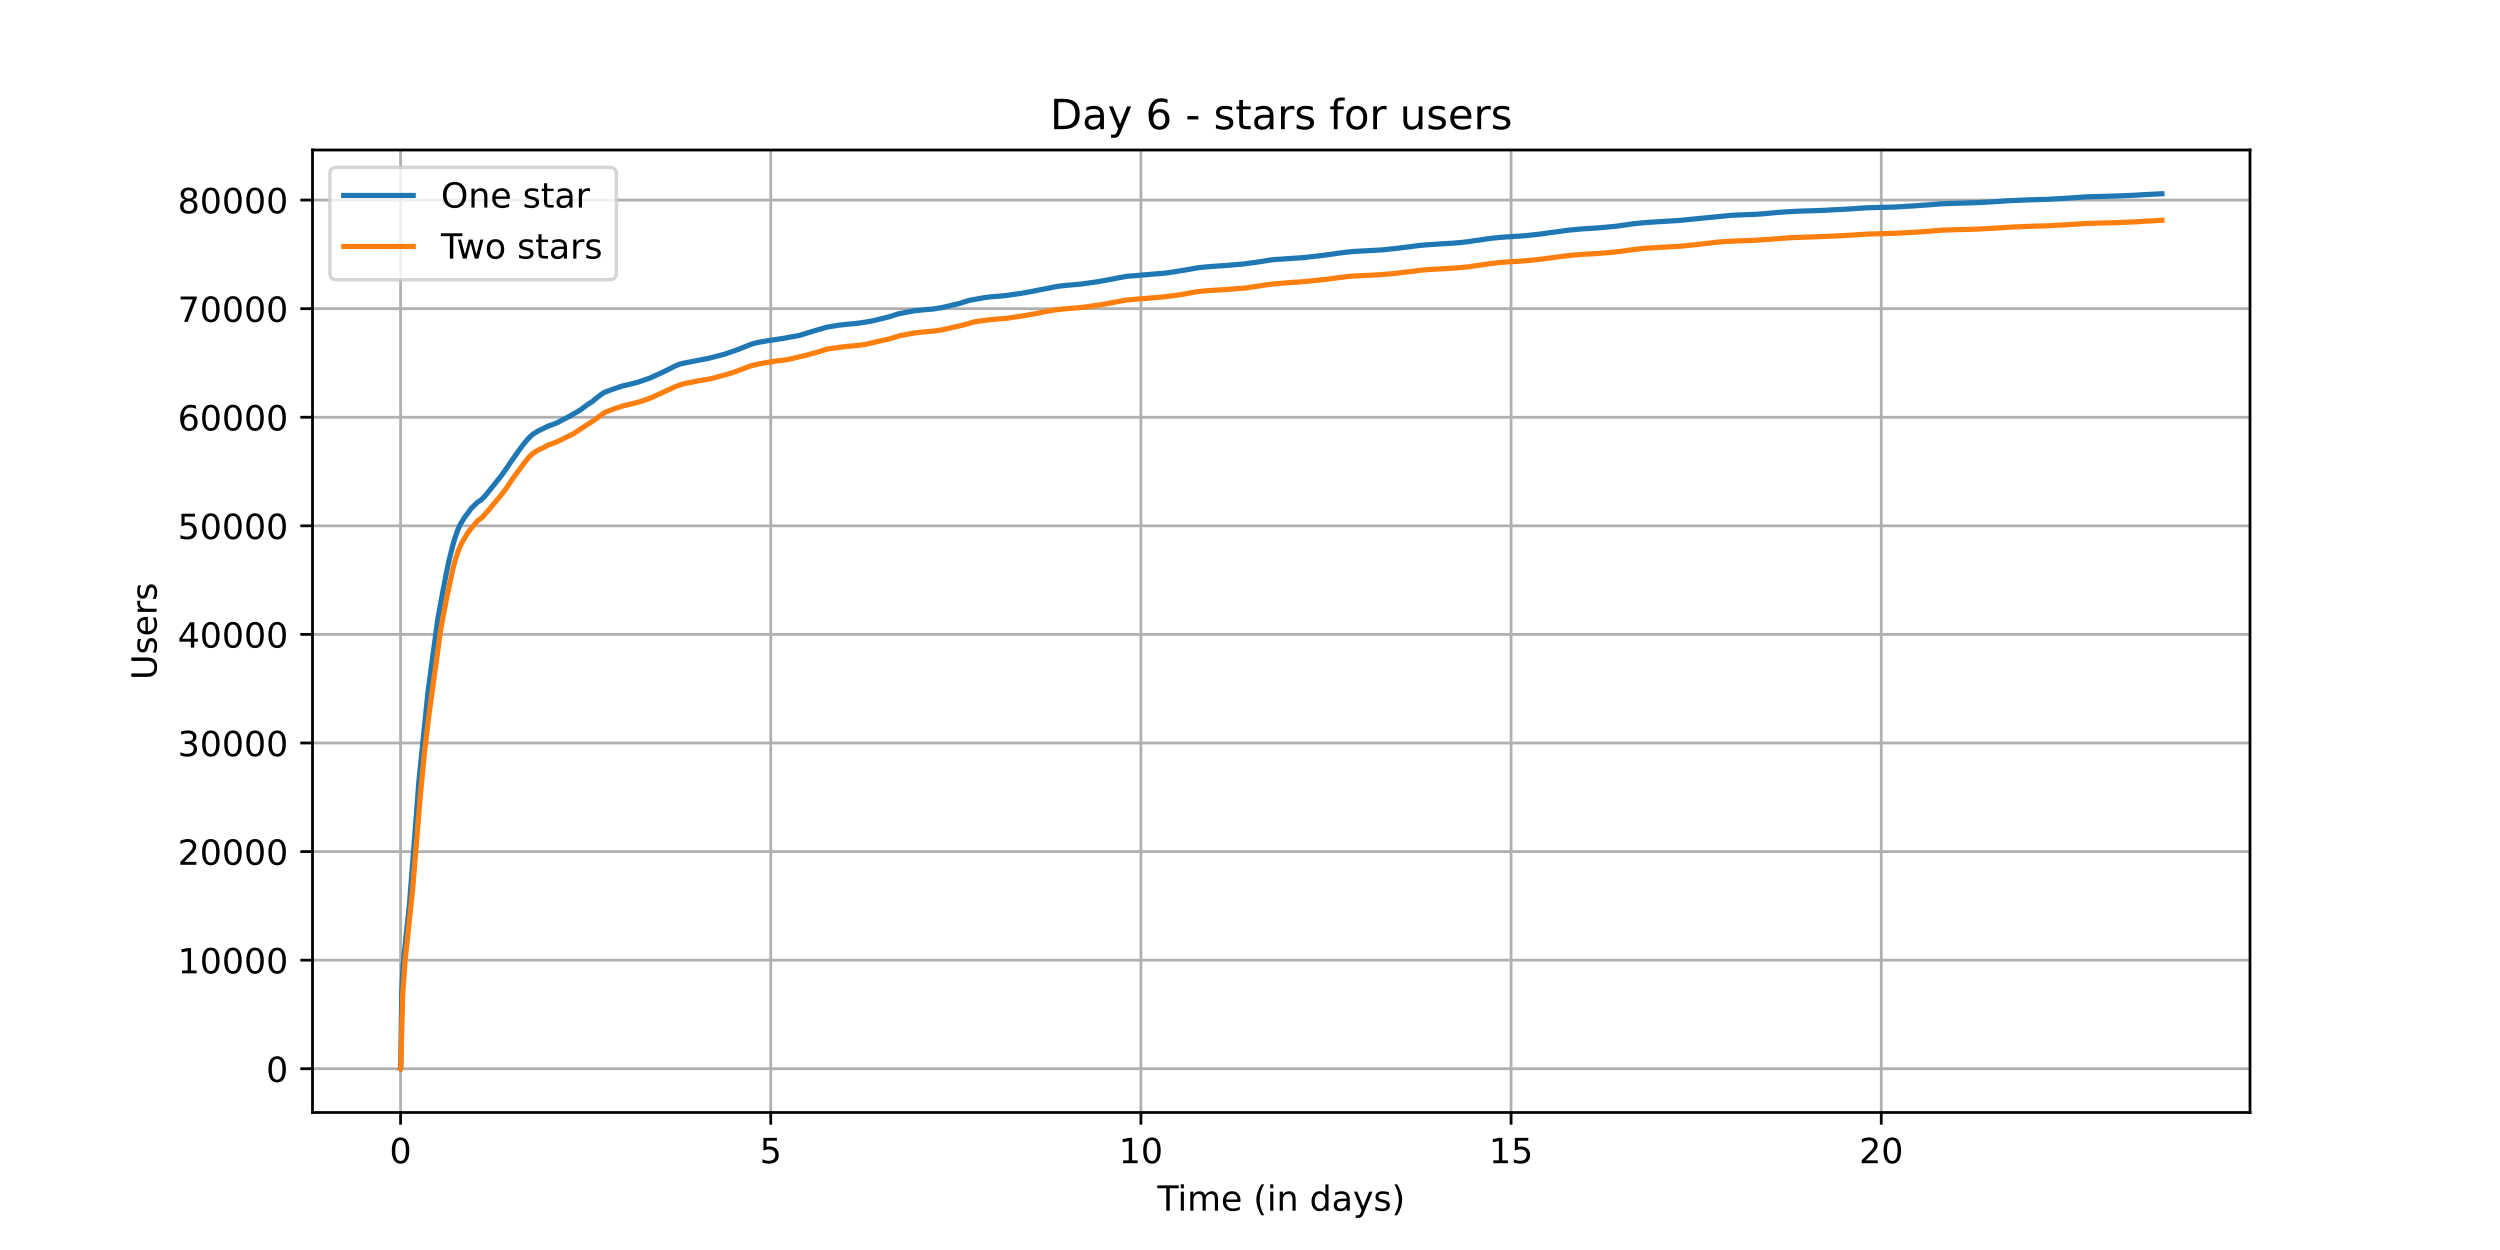 <?xml version="1.0" encoding="utf-8" standalone="no"?>
<!DOCTYPE svg PUBLIC "-//W3C//DTD SVG 1.1//EN"
  "http://www.w3.org/Graphics/SVG/1.1/DTD/svg11.dtd">
<!-- Created with matplotlib (https://matplotlib.org/) -->
<svg height="360pt" version="1.1" viewBox="0 0 720 360" width="720pt" xmlns="http://www.w3.org/2000/svg" xmlns:xlink="http://www.w3.org/1999/xlink">
 <defs>
  <style type="text/css">*{stroke-linecap:butt;stroke-linejoin:round;}</style>
 </defs>
 <g id="figure_1">
  <g id="patch_1">
   <path d="M 0 360 
L 720 360 
L 720 0 
L 0 0 
z
" style="fill:#ffffff;"/>
  </g>
  <g id="axes_1">
   <g id="patch_2">
    <path d="M 90 320.4 
L 648 320.4 
L 648 43.2 
L 90 43.2 
z
" style="fill:#ffffff;"/>
   </g>
   <g id="matplotlib.axis_1">
    <g id="xtick_1">
     <g id="line2d_1">
      <path clip-path="url(#p9761b5d063)" d="M 115.364 320.4 
L 115.364 43.2 
" style="fill:none;stroke:#b0b0b0;stroke-linecap:square;stroke-width:0.8;"/>
     </g>
     <g id="line2d_2">
      <defs>
       <path d="M 0 0 
L 0 3.5 
" id="m1cba1e4dcf" style="stroke:#000000;stroke-width:0.8;"/>
      </defs>
      <g>
       <use style="stroke:#000000;stroke-width:0.8;" x="115.364" xlink:href="#m1cba1e4dcf" y="320.4"/>
      </g>
     </g>
     <g id="text_1">
      <!-- 0 -->
      <g transform="translate(112.182 334.998)scale(0.1 -0.1)">
       <defs>
        <path d="M 31.781 66.406 
Q 24.172 66.406 20.328 58.906 
Q 16.5 51.422 16.5 36.375 
Q 16.5 21.391 20.328 13.891 
Q 24.172 6.391 31.781 6.391 
Q 39.453 6.391 43.281 13.891 
Q 47.125 21.391 47.125 36.375 
Q 47.125 51.422 43.281 58.906 
Q 39.453 66.406 31.781 66.406 
z
M 31.781 74.219 
Q 44.047 74.219 50.516 64.516 
Q 56.984 54.828 56.984 36.375 
Q 56.984 17.969 50.516 8.266 
Q 44.047 -1.422 31.781 -1.422 
Q 19.531 -1.422 13.062 8.266 
Q 6.594 17.969 6.594 36.375 
Q 6.594 54.828 13.062 64.516 
Q 19.531 74.219 31.781 74.219 
z
" id="DejaVuSans-48"/>
       </defs>
       <use xlink:href="#DejaVuSans-48"/>
      </g>
     </g>
    </g>
    <g id="xtick_2">
     <g id="line2d_3">
      <path clip-path="url(#p9761b5d063)" d="M 221.973 320.4 
L 221.973 43.2 
" style="fill:none;stroke:#b0b0b0;stroke-linecap:square;stroke-width:0.8;"/>
     </g>
     <g id="line2d_4">
      <g>
       <use style="stroke:#000000;stroke-width:0.8;" x="221.973" xlink:href="#m1cba1e4dcf" y="320.4"/>
      </g>
     </g>
     <g id="text_2">
      <!-- 5 -->
      <g transform="translate(218.791 334.998)scale(0.1 -0.1)">
       <defs>
        <path d="M 10.797 72.906 
L 49.516 72.906 
L 49.516 64.594 
L 19.828 64.594 
L 19.828 46.734 
Q 21.969 47.469 24.109 47.828 
Q 26.266 48.188 28.422 48.188 
Q 40.625 48.188 47.75 41.5 
Q 54.891 34.812 54.891 23.391 
Q 54.891 11.625 47.562 5.094 
Q 40.234 -1.422 26.906 -1.422 
Q 22.312 -1.422 17.547 -0.641 
Q 12.797 0.141 7.719 1.703 
L 7.719 11.625 
Q 12.109 9.234 16.797 8.062 
Q 21.484 6.891 26.703 6.891 
Q 35.156 6.891 40.078 11.328 
Q 45.016 15.766 45.016 23.391 
Q 45.016 31 40.078 35.438 
Q 35.156 39.891 26.703 39.891 
Q 22.75 39.891 18.812 39.016 
Q 14.891 38.141 10.797 36.281 
z
" id="DejaVuSans-53"/>
       </defs>
       <use xlink:href="#DejaVuSans-53"/>
      </g>
     </g>
    </g>
    <g id="xtick_3">
     <g id="line2d_5">
      <path clip-path="url(#p9761b5d063)" d="M 328.582 320.4 
L 328.582 43.2 
" style="fill:none;stroke:#b0b0b0;stroke-linecap:square;stroke-width:0.8;"/>
     </g>
     <g id="line2d_6">
      <g>
       <use style="stroke:#000000;stroke-width:0.8;" x="328.582" xlink:href="#m1cba1e4dcf" y="320.4"/>
      </g>
     </g>
     <g id="text_3">
      <!-- 10 -->
      <g transform="translate(322.219 334.998)scale(0.1 -0.1)">
       <defs>
        <path d="M 12.406 8.297 
L 28.516 8.297 
L 28.516 63.922 
L 10.984 60.406 
L 10.984 69.391 
L 28.422 72.906 
L 38.281 72.906 
L 38.281 8.297 
L 54.391 8.297 
L 54.391 0 
L 12.406 0 
z
" id="DejaVuSans-49"/>
       </defs>
       <use xlink:href="#DejaVuSans-49"/>
       <use x="63.623" xlink:href="#DejaVuSans-48"/>
      </g>
     </g>
    </g>
    <g id="xtick_4">
     <g id="line2d_7">
      <path clip-path="url(#p9761b5d063)" d="M 435.191 320.4 
L 435.191 43.2 
" style="fill:none;stroke:#b0b0b0;stroke-linecap:square;stroke-width:0.8;"/>
     </g>
     <g id="line2d_8">
      <g>
       <use style="stroke:#000000;stroke-width:0.8;" x="435.191" xlink:href="#m1cba1e4dcf" y="320.4"/>
      </g>
     </g>
     <g id="text_4">
      <!-- 15 -->
      <g transform="translate(428.828 334.998)scale(0.1 -0.1)">
       <use xlink:href="#DejaVuSans-49"/>
       <use x="63.623" xlink:href="#DejaVuSans-53"/>
      </g>
     </g>
    </g>
    <g id="xtick_5">
     <g id="line2d_9">
      <path clip-path="url(#p9761b5d063)" d="M 541.8 320.4 
L 541.8 43.2 
" style="fill:none;stroke:#b0b0b0;stroke-linecap:square;stroke-width:0.8;"/>
     </g>
     <g id="line2d_10">
      <g>
       <use style="stroke:#000000;stroke-width:0.8;" x="541.8" xlink:href="#m1cba1e4dcf" y="320.4"/>
      </g>
     </g>
     <g id="text_5">
      <!-- 20 -->
      <g transform="translate(535.437 334.998)scale(0.1 -0.1)">
       <defs>
        <path d="M 19.188 8.297 
L 53.609 8.297 
L 53.609 0 
L 7.328 0 
L 7.328 8.297 
Q 12.938 14.109 22.625 23.891 
Q 32.328 33.688 34.812 36.531 
Q 39.547 41.844 41.422 45.531 
Q 43.312 49.219 43.312 52.781 
Q 43.312 58.594 39.234 62.25 
Q 35.156 65.922 28.609 65.922 
Q 23.969 65.922 18.812 64.312 
Q 13.672 62.703 7.812 59.422 
L 7.812 69.391 
Q 13.766 71.781 18.938 73 
Q 24.125 74.219 28.422 74.219 
Q 39.75 74.219 46.484 68.547 
Q 53.219 62.891 53.219 53.422 
Q 53.219 48.922 51.531 44.891 
Q 49.859 40.875 45.406 35.406 
Q 44.188 33.984 37.641 27.219 
Q 31.109 20.453 19.188 8.297 
z
" id="DejaVuSans-50"/>
       </defs>
       <use xlink:href="#DejaVuSans-50"/>
       <use x="63.623" xlink:href="#DejaVuSans-48"/>
      </g>
     </g>
    </g>
    <g id="text_6">
     <!-- Time (in days) -->
     <g transform="translate(333.327 348.677)scale(0.1 -0.1)">
      <defs>
       <path d="M -0.297 72.906 
L 61.375 72.906 
L 61.375 64.594 
L 35.5 64.594 
L 35.5 0 
L 25.594 0 
L 25.594 64.594 
L -0.297 64.594 
z
" id="DejaVuSans-84"/>
       <path d="M 9.422 54.688 
L 18.406 54.688 
L 18.406 0 
L 9.422 0 
z
M 9.422 75.984 
L 18.406 75.984 
L 18.406 64.594 
L 9.422 64.594 
z
" id="DejaVuSans-105"/>
       <path d="M 52 44.188 
Q 55.375 50.25 60.062 53.125 
Q 64.75 56 71.094 56 
Q 79.641 56 84.281 50.016 
Q 88.922 44.047 88.922 33.016 
L 88.922 0 
L 79.891 0 
L 79.891 32.719 
Q 79.891 40.578 77.094 44.375 
Q 74.312 48.188 68.609 48.188 
Q 61.625 48.188 57.562 43.547 
Q 53.516 38.922 53.516 30.906 
L 53.516 0 
L 44.484 0 
L 44.484 32.719 
Q 44.484 40.625 41.703 44.406 
Q 38.922 48.188 33.109 48.188 
Q 26.219 48.188 22.156 43.531 
Q 18.109 38.875 18.109 30.906 
L 18.109 0 
L 9.078 0 
L 9.078 54.688 
L 18.109 54.688 
L 18.109 46.188 
Q 21.188 51.219 25.484 53.609 
Q 29.781 56 35.688 56 
Q 41.656 56 45.828 52.969 
Q 50 49.953 52 44.188 
z
" id="DejaVuSans-109"/>
       <path d="M 56.203 29.594 
L 56.203 25.203 
L 14.891 25.203 
Q 15.484 15.922 20.484 11.062 
Q 25.484 6.203 34.422 6.203 
Q 39.594 6.203 44.453 7.469 
Q 49.312 8.734 54.109 11.281 
L 54.109 2.781 
Q 49.266 0.734 44.188 -0.344 
Q 39.109 -1.422 33.891 -1.422 
Q 20.797 -1.422 13.156 6.188 
Q 5.516 13.812 5.516 26.812 
Q 5.516 40.234 12.766 48.109 
Q 20.016 56 32.328 56 
Q 43.359 56 49.781 48.891 
Q 56.203 41.797 56.203 29.594 
z
M 47.219 32.234 
Q 47.125 39.594 43.094 43.984 
Q 39.062 48.391 32.422 48.391 
Q 24.906 48.391 20.391 44.141 
Q 15.875 39.891 15.188 32.172 
z
" id="DejaVuSans-101"/>
       <path id="DejaVuSans-32"/>
       <path d="M 31 75.875 
Q 24.469 64.656 21.281 53.656 
Q 18.109 42.672 18.109 31.391 
Q 18.109 20.125 21.312 9.062 
Q 24.516 -2 31 -13.188 
L 23.188 -13.188 
Q 15.875 -1.703 12.234 9.375 
Q 8.594 20.453 8.594 31.391 
Q 8.594 42.281 12.203 53.312 
Q 15.828 64.359 23.188 75.875 
z
" id="DejaVuSans-40"/>
       <path d="M 54.891 33.016 
L 54.891 0 
L 45.906 0 
L 45.906 32.719 
Q 45.906 40.484 42.875 44.328 
Q 39.844 48.188 33.797 48.188 
Q 26.516 48.188 22.312 43.547 
Q 18.109 38.922 18.109 30.906 
L 18.109 0 
L 9.078 0 
L 9.078 54.688 
L 18.109 54.688 
L 18.109 46.188 
Q 21.344 51.125 25.703 53.562 
Q 30.078 56 35.797 56 
Q 45.219 56 50.047 50.172 
Q 54.891 44.344 54.891 33.016 
z
" id="DejaVuSans-110"/>
       <path d="M 45.406 46.391 
L 45.406 75.984 
L 54.391 75.984 
L 54.391 0 
L 45.406 0 
L 45.406 8.203 
Q 42.578 3.328 38.25 0.953 
Q 33.938 -1.422 27.875 -1.422 
Q 17.969 -1.422 11.734 6.484 
Q 5.516 14.406 5.516 27.297 
Q 5.516 40.188 11.734 48.094 
Q 17.969 56 27.875 56 
Q 33.938 56 38.25 53.625 
Q 42.578 51.266 45.406 46.391 
z
M 14.797 27.297 
Q 14.797 17.391 18.875 11.75 
Q 22.953 6.109 30.078 6.109 
Q 37.203 6.109 41.297 11.75 
Q 45.406 17.391 45.406 27.297 
Q 45.406 37.203 41.297 42.844 
Q 37.203 48.484 30.078 48.484 
Q 22.953 48.484 18.875 42.844 
Q 14.797 37.203 14.797 27.297 
z
" id="DejaVuSans-100"/>
       <path d="M 34.281 27.484 
Q 23.391 27.484 19.188 25 
Q 14.984 22.516 14.984 16.5 
Q 14.984 11.719 18.141 8.906 
Q 21.297 6.109 26.703 6.109 
Q 34.188 6.109 38.703 11.406 
Q 43.219 16.703 43.219 25.484 
L 43.219 27.484 
z
M 52.203 31.203 
L 52.203 0 
L 43.219 0 
L 43.219 8.297 
Q 40.141 3.328 35.547 0.953 
Q 30.953 -1.422 24.312 -1.422 
Q 15.922 -1.422 10.953 3.297 
Q 6 8.016 6 15.922 
Q 6 25.141 12.172 29.828 
Q 18.359 34.516 30.609 34.516 
L 43.219 34.516 
L 43.219 35.406 
Q 43.219 41.609 39.141 45 
Q 35.062 48.391 27.688 48.391 
Q 23 48.391 18.547 47.266 
Q 14.109 46.141 10.016 43.891 
L 10.016 52.203 
Q 14.938 54.109 19.578 55.047 
Q 24.219 56 28.609 56 
Q 40.484 56 46.344 49.844 
Q 52.203 43.703 52.203 31.203 
z
" id="DejaVuSans-97"/>
       <path d="M 32.172 -5.078 
Q 28.375 -14.844 24.75 -17.812 
Q 21.141 -20.797 15.094 -20.797 
L 7.906 -20.797 
L 7.906 -13.281 
L 13.188 -13.281 
Q 16.891 -13.281 18.938 -11.516 
Q 21 -9.766 23.484 -3.219 
L 25.094 0.875 
L 2.984 54.688 
L 12.5 54.688 
L 29.594 11.922 
L 46.688 54.688 
L 56.203 54.688 
z
" id="DejaVuSans-121"/>
       <path d="M 44.281 53.078 
L 44.281 44.578 
Q 40.484 46.531 36.375 47.5 
Q 32.281 48.484 27.875 48.484 
Q 21.188 48.484 17.844 46.438 
Q 14.5 44.391 14.5 40.281 
Q 14.5 37.156 16.891 35.375 
Q 19.281 33.594 26.516 31.984 
L 29.594 31.297 
Q 39.156 29.25 43.188 25.516 
Q 47.219 21.781 47.219 15.094 
Q 47.219 7.469 41.188 3.016 
Q 35.156 -1.422 24.609 -1.422 
Q 20.219 -1.422 15.453 -0.562 
Q 10.688 0.297 5.422 2 
L 5.422 11.281 
Q 10.406 8.688 15.234 7.391 
Q 20.062 6.109 24.812 6.109 
Q 31.156 6.109 34.562 8.281 
Q 37.984 10.453 37.984 14.406 
Q 37.984 18.062 35.516 20.016 
Q 33.062 21.969 24.703 23.781 
L 21.578 24.516 
Q 13.234 26.266 9.516 29.906 
Q 5.812 33.547 5.812 39.891 
Q 5.812 47.609 11.281 51.797 
Q 16.75 56 26.812 56 
Q 31.781 56 36.172 55.266 
Q 40.578 54.547 44.281 53.078 
z
" id="DejaVuSans-115"/>
       <path d="M 8.016 75.875 
L 15.828 75.875 
Q 23.141 64.359 26.781 53.312 
Q 30.422 42.281 30.422 31.391 
Q 30.422 20.453 26.781 9.375 
Q 23.141 -1.703 15.828 -13.188 
L 8.016 -13.188 
Q 14.5 -2 17.703 9.062 
Q 20.906 20.125 20.906 31.391 
Q 20.906 42.672 17.703 53.656 
Q 14.5 64.656 8.016 75.875 
z
" id="DejaVuSans-41"/>
      </defs>
      <use xlink:href="#DejaVuSans-84"/>
      <use x="57.959" xlink:href="#DejaVuSans-105"/>
      <use x="85.742" xlink:href="#DejaVuSans-109"/>
      <use x="183.154" xlink:href="#DejaVuSans-101"/>
      <use x="244.678" xlink:href="#DejaVuSans-32"/>
      <use x="276.465" xlink:href="#DejaVuSans-40"/>
      <use x="315.479" xlink:href="#DejaVuSans-105"/>
      <use x="343.262" xlink:href="#DejaVuSans-110"/>
      <use x="406.641" xlink:href="#DejaVuSans-32"/>
      <use x="438.428" xlink:href="#DejaVuSans-100"/>
      <use x="501.904" xlink:href="#DejaVuSans-97"/>
      <use x="563.184" xlink:href="#DejaVuSans-121"/>
      <use x="622.363" xlink:href="#DejaVuSans-115"/>
      <use x="674.463" xlink:href="#DejaVuSans-41"/>
     </g>
    </g>
   </g>
   <g id="matplotlib.axis_2">
    <g id="ytick_1">
     <g id="line2d_11">
      <path clip-path="url(#p9761b5d063)" d="M 90 307.8 
L 648 307.8 
" style="fill:none;stroke:#b0b0b0;stroke-linecap:square;stroke-width:0.8;"/>
     </g>
     <g id="line2d_12">
      <defs>
       <path d="M 0 0 
L -3.5 0 
" id="m0422b83a56" style="stroke:#000000;stroke-width:0.8;"/>
      </defs>
      <g>
       <use style="stroke:#000000;stroke-width:0.8;" x="90" xlink:href="#m0422b83a56" y="307.8"/>
      </g>
     </g>
     <g id="text_7">
      <!-- 0 -->
      <g transform="translate(76.638 311.599)scale(0.1 -0.1)">
       <use xlink:href="#DejaVuSans-48"/>
      </g>
     </g>
    </g>
    <g id="ytick_2">
     <g id="line2d_13">
      <path clip-path="url(#p9761b5d063)" d="M 90 276.528 
L 648 276.528 
" style="fill:none;stroke:#b0b0b0;stroke-linecap:square;stroke-width:0.8;"/>
     </g>
     <g id="line2d_14">
      <g>
       <use style="stroke:#000000;stroke-width:0.8;" x="90" xlink:href="#m0422b83a56" y="276.528"/>
      </g>
     </g>
     <g id="text_8">
      <!-- 10000 -->
      <g transform="translate(51.188 280.328)scale(0.1 -0.1)">
       <use xlink:href="#DejaVuSans-49"/>
       <use x="63.623" xlink:href="#DejaVuSans-48"/>
       <use x="127.246" xlink:href="#DejaVuSans-48"/>
       <use x="190.869" xlink:href="#DejaVuSans-48"/>
       <use x="254.492" xlink:href="#DejaVuSans-48"/>
      </g>
     </g>
    </g>
    <g id="ytick_3">
     <g id="line2d_15">
      <path clip-path="url(#p9761b5d063)" d="M 90 245.257 
L 648 245.257 
" style="fill:none;stroke:#b0b0b0;stroke-linecap:square;stroke-width:0.8;"/>
     </g>
     <g id="line2d_16">
      <g>
       <use style="stroke:#000000;stroke-width:0.8;" x="90" xlink:href="#m0422b83a56" y="245.257"/>
      </g>
     </g>
     <g id="text_9">
      <!-- 20000 -->
      <g transform="translate(51.188 249.056)scale(0.1 -0.1)">
       <use xlink:href="#DejaVuSans-50"/>
       <use x="63.623" xlink:href="#DejaVuSans-48"/>
       <use x="127.246" xlink:href="#DejaVuSans-48"/>
       <use x="190.869" xlink:href="#DejaVuSans-48"/>
       <use x="254.492" xlink:href="#DejaVuSans-48"/>
      </g>
     </g>
    </g>
    <g id="ytick_4">
     <g id="line2d_17">
      <path clip-path="url(#p9761b5d063)" d="M 90 213.985 
L 648 213.985 
" style="fill:none;stroke:#b0b0b0;stroke-linecap:square;stroke-width:0.8;"/>
     </g>
     <g id="line2d_18">
      <g>
       <use style="stroke:#000000;stroke-width:0.8;" x="90" xlink:href="#m0422b83a56" y="213.985"/>
      </g>
     </g>
     <g id="text_10">
      <!-- 30000 -->
      <g transform="translate(51.188 217.784)scale(0.1 -0.1)">
       <defs>
        <path d="M 40.578 39.312 
Q 47.656 37.797 51.625 33 
Q 55.609 28.219 55.609 21.188 
Q 55.609 10.406 48.188 4.484 
Q 40.766 -1.422 27.094 -1.422 
Q 22.516 -1.422 17.656 -0.516 
Q 12.797 0.391 7.625 2.203 
L 7.625 11.719 
Q 11.719 9.328 16.594 8.109 
Q 21.484 6.891 26.812 6.891 
Q 36.078 6.891 40.938 10.547 
Q 45.797 14.203 45.797 21.188 
Q 45.797 27.641 41.281 31.266 
Q 36.766 34.906 28.719 34.906 
L 20.219 34.906 
L 20.219 43.016 
L 29.109 43.016 
Q 36.375 43.016 40.234 45.922 
Q 44.094 48.828 44.094 54.297 
Q 44.094 59.906 40.109 62.906 
Q 36.141 65.922 28.719 65.922 
Q 24.656 65.922 20.016 65.031 
Q 15.375 64.156 9.812 62.312 
L 9.812 71.094 
Q 15.438 72.656 20.344 73.438 
Q 25.25 74.219 29.594 74.219 
Q 40.828 74.219 47.359 69.109 
Q 53.906 64.016 53.906 55.328 
Q 53.906 49.266 50.438 45.094 
Q 46.969 40.922 40.578 39.312 
z
" id="DejaVuSans-51"/>
       </defs>
       <use xlink:href="#DejaVuSans-51"/>
       <use x="63.623" xlink:href="#DejaVuSans-48"/>
       <use x="127.246" xlink:href="#DejaVuSans-48"/>
       <use x="190.869" xlink:href="#DejaVuSans-48"/>
       <use x="254.492" xlink:href="#DejaVuSans-48"/>
      </g>
     </g>
    </g>
    <g id="ytick_5">
     <g id="line2d_19">
      <path clip-path="url(#p9761b5d063)" d="M 90 182.713 
L 648 182.713 
" style="fill:none;stroke:#b0b0b0;stroke-linecap:square;stroke-width:0.8;"/>
     </g>
     <g id="line2d_20">
      <g>
       <use style="stroke:#000000;stroke-width:0.8;" x="90" xlink:href="#m0422b83a56" y="182.713"/>
      </g>
     </g>
     <g id="text_11">
      <!-- 40000 -->
      <g transform="translate(51.188 186.512)scale(0.1 -0.1)">
       <defs>
        <path d="M 37.797 64.312 
L 12.891 25.391 
L 37.797 25.391 
z
M 35.203 72.906 
L 47.609 72.906 
L 47.609 25.391 
L 58.016 25.391 
L 58.016 17.188 
L 47.609 17.188 
L 47.609 0 
L 37.797 0 
L 37.797 17.188 
L 4.891 17.188 
L 4.891 26.703 
z
" id="DejaVuSans-52"/>
       </defs>
       <use xlink:href="#DejaVuSans-52"/>
       <use x="63.623" xlink:href="#DejaVuSans-48"/>
       <use x="127.246" xlink:href="#DejaVuSans-48"/>
       <use x="190.869" xlink:href="#DejaVuSans-48"/>
       <use x="254.492" xlink:href="#DejaVuSans-48"/>
      </g>
     </g>
    </g>
    <g id="ytick_6">
     <g id="line2d_21">
      <path clip-path="url(#p9761b5d063)" d="M 90 151.441 
L 648 151.441 
" style="fill:none;stroke:#b0b0b0;stroke-linecap:square;stroke-width:0.8;"/>
     </g>
     <g id="line2d_22">
      <g>
       <use style="stroke:#000000;stroke-width:0.8;" x="90" xlink:href="#m0422b83a56" y="151.441"/>
      </g>
     </g>
     <g id="text_12">
      <!-- 50000 -->
      <g transform="translate(51.188 155.241)scale(0.1 -0.1)">
       <use xlink:href="#DejaVuSans-53"/>
       <use x="63.623" xlink:href="#DejaVuSans-48"/>
       <use x="127.246" xlink:href="#DejaVuSans-48"/>
       <use x="190.869" xlink:href="#DejaVuSans-48"/>
       <use x="254.492" xlink:href="#DejaVuSans-48"/>
      </g>
     </g>
    </g>
    <g id="ytick_7">
     <g id="line2d_23">
      <path clip-path="url(#p9761b5d063)" d="M 90 120.17 
L 648 120.17 
" style="fill:none;stroke:#b0b0b0;stroke-linecap:square;stroke-width:0.8;"/>
     </g>
     <g id="line2d_24">
      <g>
       <use style="stroke:#000000;stroke-width:0.8;" x="90" xlink:href="#m0422b83a56" y="120.17"/>
      </g>
     </g>
     <g id="text_13">
      <!-- 60000 -->
      <g transform="translate(51.188 123.969)scale(0.1 -0.1)">
       <defs>
        <path d="M 33.016 40.375 
Q 26.375 40.375 22.484 35.828 
Q 18.609 31.297 18.609 23.391 
Q 18.609 15.531 22.484 10.953 
Q 26.375 6.391 33.016 6.391 
Q 39.656 6.391 43.531 10.953 
Q 47.406 15.531 47.406 23.391 
Q 47.406 31.297 43.531 35.828 
Q 39.656 40.375 33.016 40.375 
z
M 52.594 71.297 
L 52.594 62.312 
Q 48.875 64.062 45.094 64.984 
Q 41.312 65.922 37.594 65.922 
Q 27.828 65.922 22.672 59.328 
Q 17.531 52.734 16.797 39.406 
Q 19.672 43.656 24.016 45.922 
Q 28.375 48.188 33.594 48.188 
Q 44.578 48.188 50.953 41.516 
Q 57.328 34.859 57.328 23.391 
Q 57.328 12.156 50.688 5.359 
Q 44.047 -1.422 33.016 -1.422 
Q 20.359 -1.422 13.672 8.266 
Q 6.984 17.969 6.984 36.375 
Q 6.984 53.656 15.188 63.938 
Q 23.391 74.219 37.203 74.219 
Q 40.922 74.219 44.703 73.484 
Q 48.484 72.75 52.594 71.297 
z
" id="DejaVuSans-54"/>
       </defs>
       <use xlink:href="#DejaVuSans-54"/>
       <use x="63.623" xlink:href="#DejaVuSans-48"/>
       <use x="127.246" xlink:href="#DejaVuSans-48"/>
       <use x="190.869" xlink:href="#DejaVuSans-48"/>
       <use x="254.492" xlink:href="#DejaVuSans-48"/>
      </g>
     </g>
    </g>
    <g id="ytick_8">
     <g id="line2d_25">
      <path clip-path="url(#p9761b5d063)" d="M 90 88.898 
L 648 88.898 
" style="fill:none;stroke:#b0b0b0;stroke-linecap:square;stroke-width:0.8;"/>
     </g>
     <g id="line2d_26">
      <g>
       <use style="stroke:#000000;stroke-width:0.8;" x="90" xlink:href="#m0422b83a56" y="88.898"/>
      </g>
     </g>
     <g id="text_14">
      <!-- 70000 -->
      <g transform="translate(51.188 92.697)scale(0.1 -0.1)">
       <defs>
        <path d="M 8.203 72.906 
L 55.078 72.906 
L 55.078 68.703 
L 28.609 0 
L 18.312 0 
L 43.219 64.594 
L 8.203 64.594 
z
" id="DejaVuSans-55"/>
       </defs>
       <use xlink:href="#DejaVuSans-55"/>
       <use x="63.623" xlink:href="#DejaVuSans-48"/>
       <use x="127.246" xlink:href="#DejaVuSans-48"/>
       <use x="190.869" xlink:href="#DejaVuSans-48"/>
       <use x="254.492" xlink:href="#DejaVuSans-48"/>
      </g>
     </g>
    </g>
    <g id="ytick_9">
     <g id="line2d_27">
      <path clip-path="url(#p9761b5d063)" d="M 90 57.626 
L 648 57.626 
" style="fill:none;stroke:#b0b0b0;stroke-linecap:square;stroke-width:0.8;"/>
     </g>
     <g id="line2d_28">
      <g>
       <use style="stroke:#000000;stroke-width:0.8;" x="90" xlink:href="#m0422b83a56" y="57.626"/>
      </g>
     </g>
     <g id="text_15">
      <!-- 80000 -->
      <g transform="translate(51.188 61.425)scale(0.1 -0.1)">
       <defs>
        <path d="M 31.781 34.625 
Q 24.75 34.625 20.719 30.859 
Q 16.703 27.094 16.703 20.516 
Q 16.703 13.922 20.719 10.156 
Q 24.75 6.391 31.781 6.391 
Q 38.812 6.391 42.859 10.172 
Q 46.922 13.969 46.922 20.516 
Q 46.922 27.094 42.891 30.859 
Q 38.875 34.625 31.781 34.625 
z
M 21.922 38.812 
Q 15.578 40.375 12.031 44.719 
Q 8.5 49.078 8.5 55.328 
Q 8.5 64.062 14.719 69.141 
Q 20.953 74.219 31.781 74.219 
Q 42.672 74.219 48.875 69.141 
Q 55.078 64.062 55.078 55.328 
Q 55.078 49.078 51.531 44.719 
Q 48 40.375 41.703 38.812 
Q 48.828 37.156 52.797 32.312 
Q 56.781 27.484 56.781 20.516 
Q 56.781 9.906 50.312 4.234 
Q 43.844 -1.422 31.781 -1.422 
Q 19.734 -1.422 13.25 4.234 
Q 6.781 9.906 6.781 20.516 
Q 6.781 27.484 10.781 32.312 
Q 14.797 37.156 21.922 38.812 
z
M 18.312 54.391 
Q 18.312 48.734 21.844 45.562 
Q 25.391 42.391 31.781 42.391 
Q 38.141 42.391 41.719 45.562 
Q 45.312 48.734 45.312 54.391 
Q 45.312 60.062 41.719 63.234 
Q 38.141 66.406 31.781 66.406 
Q 25.391 66.406 21.844 63.234 
Q 18.312 60.062 18.312 54.391 
z
" id="DejaVuSans-56"/>
       </defs>
       <use xlink:href="#DejaVuSans-56"/>
       <use x="63.623" xlink:href="#DejaVuSans-48"/>
       <use x="127.246" xlink:href="#DejaVuSans-48"/>
       <use x="190.869" xlink:href="#DejaVuSans-48"/>
       <use x="254.492" xlink:href="#DejaVuSans-48"/>
      </g>
     </g>
    </g>
    <g id="text_16">
     <!-- Users -->
     <g transform="translate(45.108 195.801)rotate(-90)scale(0.1 -0.1)">
      <defs>
       <path d="M 8.688 72.906 
L 18.609 72.906 
L 18.609 28.609 
Q 18.609 16.891 22.844 11.734 
Q 27.094 6.594 36.625 6.594 
Q 46.094 6.594 50.344 11.734 
Q 54.594 16.891 54.594 28.609 
L 54.594 72.906 
L 64.5 72.906 
L 64.5 27.391 
Q 64.5 13.141 57.438 5.859 
Q 50.391 -1.422 36.625 -1.422 
Q 22.797 -1.422 15.734 5.859 
Q 8.688 13.141 8.688 27.391 
z
" id="DejaVuSans-85"/>
       <path d="M 41.109 46.297 
Q 39.594 47.172 37.812 47.578 
Q 36.031 48 33.891 48 
Q 26.266 48 22.188 43.047 
Q 18.109 38.094 18.109 28.812 
L 18.109 0 
L 9.078 0 
L 9.078 54.688 
L 18.109 54.688 
L 18.109 46.188 
Q 20.953 51.172 25.484 53.578 
Q 30.031 56 36.531 56 
Q 37.453 56 38.578 55.875 
Q 39.703 55.766 41.062 55.516 
z
" id="DejaVuSans-114"/>
      </defs>
      <use xlink:href="#DejaVuSans-85"/>
      <use x="73.193" xlink:href="#DejaVuSans-115"/>
      <use x="125.293" xlink:href="#DejaVuSans-101"/>
      <use x="186.816" xlink:href="#DejaVuSans-114"/>
      <use x="227.93" xlink:href="#DejaVuSans-115"/>
     </g>
    </g>
   </g>
   <g id="line2d_29">
    <path clip-path="url(#p9761b5d063)" d="M 115.364 307.8 
L 115.384 307.778 
L 115.43 305.348 
L 115.708 285.388 
L 116.075 278.358 
L 116.851 270.499 
L 117.891 260.852 
L 119.953 234.183 
L 120.613 225.365 
L 123.225 199.559 
L 126.131 177.96 
L 127.935 168.256 
L 128.522 165.113 
L 129.036 162.687 
L 129.461 160.798 
L 130.371 157.208 
L 130.694 156.004 
L 131.736 152.871 
L 132.293 151.62 
L 132.425 151.36 
L 132.689 150.825 
L 133.13 150.094 
L 133.849 148.927 
L 134.025 148.733 
L 134.641 147.886 
L 134.979 147.454 
L 135.287 147.001 
L 135.492 146.685 
L 135.8 146.328 
L 137.429 144.734 
L 137.781 144.477 
L 137.972 144.355 
L 138.397 144.074 
L 138.588 143.946 
L 139.028 143.492 
L 139.41 143.126 
L 139.747 142.76 
L 139.894 142.588 
L 143.797 137.738 
L 144.531 136.791 
L 145.016 136.096 
L 146.41 134.123 
L 146.836 133.451 
L 146.968 133.257 
L 147.203 132.897 
L 147.467 132.525 
L 148.083 131.684 
L 148.45 131.143 
L 149.169 130.117 
L 149.316 129.901 
L 149.654 129.439 
L 150.241 128.66 
L 150.593 128.175 
L 151.489 127.059 
L 151.841 126.659 
L 152.031 126.468 
L 152.545 125.902 
L 153.543 125.007 
L 154.028 124.732 
L 154.307 124.567 
L 154.762 124.238 
L 155.099 124.057 
L 155.349 123.954 
L 155.789 123.747 
L 157.623 122.84 
L 158.225 122.581 
L 159.267 122.246 
L 159.825 122.015 
L 160.059 121.912 
L 160.722 121.621 
L 161.826 121.027 
L 162.281 120.786 
L 163.191 120.326 
L 163.514 120.145 
L 164.644 119.551 
L 165.392 119.063 
L 166.611 118.418 
L 166.787 118.268 
L 167.359 117.912 
L 167.682 117.68 
L 168.269 117.218 
L 169.561 116.273 
L 169.898 116.07 
L 170.471 115.717 
L 170.911 115.407 
L 171.058 115.226 
L 171.645 114.76 
L 171.895 114.541 
L 172.379 114.184 
L 172.702 113.925 
L 173.172 113.574 
L 173.641 113.252 
L 173.994 113.033 
L 176.313 112.155 
L 176.651 112.045 
L 178.177 111.511 
L 179.19 111.188 
L 179.454 111.107 
L 179.982 111.001 
L 180.584 110.863 
L 183.548 110.119 
L 184.003 109.956 
L 184.384 109.847 
L 185.749 109.381 
L 186.527 109.103 
L 186.776 109.034 
L 187.393 108.79 
L 190.916 107.167 
L 191.136 107.057 
L 193.074 106.119 
L 194.38 105.416 
L 194.733 105.306 
L 194.997 105.181 
L 195.246 105.078 
L 195.584 104.931 
L 195.907 104.822 
L 196.215 104.756 
L 196.905 104.584 
L 203.219 103.361 
L 203.792 103.255 
L 205.471 102.839 
L 207.673 102.264 
L 208.318 102.104 
L 209.274 101.794 
L 209.685 101.654 
L 210.008 101.544 
L 211.418 101.06 
L 212.122 100.797 
L 212.577 100.634 
L 216.454 99.114 
L 216.821 99.005 
L 217.218 98.883 
L 217.688 98.777 
L 218.378 98.598 
L 221.358 98.082 
L 222.151 97.973 
L 222.561 97.917 
L 224.455 97.623 
L 225.247 97.513 
L 229.242 96.782 
L 229.858 96.672 
L 230.431 96.544 
L 230.783 96.438 
L 231.179 96.313 
L 232.265 95.975 
L 232.676 95.837 
L 233.042 95.728 
L 233.409 95.621 
L 234.436 95.306 
L 234.789 95.196 
L 236.477 94.721 
L 237.431 94.43 
L 237.724 94.32 
L 238.312 94.186 
L 240.66 93.801 
L 241.277 93.695 
L 241.673 93.645 
L 242.744 93.536 
L 244.035 93.376 
L 245.429 93.267 
L 246.412 93.167 
L 247.308 93.057 
L 249.041 92.798 
L 249.627 92.691 
L 250.053 92.629 
L 250.64 92.526 
L 250.86 92.475 
L 251.447 92.366 
L 252.064 92.219 
L 252.577 92.11 
L 255.541 91.362 
L 256.113 91.234 
L 256.407 91.128 
L 257.493 90.781 
L 258.505 90.458 
L 258.769 90.374 
L 263.406 89.489 
L 264.536 89.383 
L 264.933 89.33 
L 266.122 89.22 
L 267.061 89.129 
L 268.543 89.02 
L 270.378 88.738 
L 271.067 88.629 
L 271.639 88.507 
L 276.614 87.328 
L 277.098 87.147 
L 277.994 86.85 
L 278.346 86.753 
L 279.256 86.481 
L 282.822 85.84 
L 283.408 85.73 
L 283.643 85.708 
L 285.066 85.514 
L 286.328 85.405 
L 287.15 85.342 
L 288.515 85.236 
L 288.882 85.195 
L 289.938 85.086 
L 290.393 85.014 
L 292.169 84.751 
L 292.932 84.645 
L 293.315 84.601 
L 295.634 84.217 
L 296.177 84.107 
L 296.632 84.032 
L 304.631 82.456 
L 305.644 82.347 
L 306.759 82.218 
L 307.904 82.109 
L 308.227 82.087 
L 309.505 81.978 
L 310.416 81.896 
L 311.532 81.787 
L 313.146 81.559 
L 313.895 81.449 
L 315.318 81.255 
L 316.096 81.146 
L 319.853 80.451 
L 320.557 80.342 
L 321.188 80.189 
L 324.609 79.567 
L 326.106 79.457 
L 326.957 79.385 
L 328.234 79.276 
L 328.63 79.223 
L 330.156 79.113 
L 331.066 79.029 
L 332.445 78.919 
L 333.325 78.841 
L 334.763 78.732 
L 335.879 78.606 
L 336.672 78.503 
L 336.951 78.453 
L 337.332 78.413 
L 339.533 78.059 
L 340.091 77.953 
L 340.546 77.881 
L 341.369 77.772 
L 344.906 77.124 
L 345.949 77.015 
L 346.961 76.908 
L 348.312 76.799 
L 349.178 76.724 
L 350.66 76.614 
L 351.422 76.561 
L 353.259 76.452 
L 354.168 76.371 
L 355.371 76.261 
L 356.355 76.164 
L 358.028 76.055 
L 359.789 75.789 
L 360.669 75.683 
L 361.036 75.648 
L 362.885 75.364 
L 363.561 75.254 
L 365.749 74.898 
L 366.703 74.788 
L 367.598 74.707 
L 369.549 74.597 
L 370.415 74.522 
L 372 74.413 
L 372.719 74.369 
L 374.465 74.26 
L 375.345 74.182 
L 376.416 74.072 
L 376.827 74.016 
L 378.001 73.906 
L 378.251 73.875 
L 379.058 73.769 
L 379.395 73.741 
L 380.261 73.631 
L 380.628 73.594 
L 381.508 73.484 
L 383.108 73.253 
L 384.004 73.146 
L 384.459 73.071 
L 385.046 72.962 
L 385.428 72.918 
L 386.397 72.809 
L 387.821 72.621 
L 388.951 72.512 
L 389.934 72.412 
L 391.842 72.305 
L 392.15 72.29 
L 394.308 72.183 
L 394.674 72.149 
L 396.993 72.039 
L 397.756 71.989 
L 398.974 71.88 
L 400.119 71.745 
L 401.322 71.636 
L 402.437 71.511 
L 403.259 71.401 
L 404.521 71.242 
L 405.46 71.133 
L 406.928 70.936 
L 407.764 70.826 
L 408.997 70.673 
L 410.302 70.563 
L 411.139 70.495 
L 412.914 70.385 
L 413.648 70.341 
L 414.925 70.232 
L 415.658 70.188 
L 417.639 70.079 
L 418.329 70.044 
L 419.503 69.935 
L 420.266 69.885 
L 421.44 69.775 
L 421.865 69.71 
L 422.892 69.603 
L 423.289 69.553 
L 423.846 69.447 
L 424.36 69.347 
L 425.226 69.241 
L 425.637 69.184 
L 426.444 69.075 
L 428.367 68.775 
L 429.349 68.665 
L 429.805 68.593 
L 430.949 68.484 
L 432.064 68.359 
L 433.678 68.252 
L 434.03 68.221 
L 435.997 68.112 
L 436.833 68.046 
L 438.564 67.937 
L 438.931 67.902 
L 439.857 67.815 
L 440.943 67.705 
L 441.354 67.649 
L 442.469 67.539 
L 443.731 67.38 
L 444.538 67.27 
L 446.196 67.027 
L 447.179 66.917 
L 448.706 66.701 
L 449.587 66.595 
L 450.027 66.523 
L 450.805 66.414 
L 452.126 66.242 
L 453.535 66.132 
L 454.548 66.026 
L 455.81 65.916 
L 456.675 65.844 
L 458.701 65.735 
L 459.405 65.694 
L 460.725 65.588 
L 461.121 65.538 
L 462.589 65.429 
L 462.956 65.388 
L 464.085 65.278 
L 464.951 65.207 
L 465.861 65.097 
L 467.49 64.859 
L 468.385 64.75 
L 470.205 64.472 
L 471.262 64.362 
L 472.363 64.237 
L 473.493 64.128 
L 474.256 64.074 
L 475.886 63.965 
L 476.619 63.921 
L 478.321 63.812 
L 479.026 63.774 
L 480.874 63.665 
L 481.652 63.609 
L 483.53 63.499 
L 498.879 61.989 
L 501.697 61.879 
L 502.019 61.86 
L 505.013 61.751 
L 505.673 61.723 
L 507.096 61.613 
L 507.801 61.573 
L 508.93 61.463 
L 509.811 61.385 
L 510.985 61.276 
L 511.352 61.238 
L 512.893 61.129 
L 513.773 61.054 
L 515.432 60.944 
L 516.108 60.91 
L 518.705 60.8 
L 518.999 60.791 
L 522.374 60.682 
L 523.034 60.653 
L 526.116 60.544 
L 526.967 60.475 
L 529.241 60.366 
L 529.887 60.341 
L 531.868 60.231 
L 532.601 60.184 
L 534.304 60.075 
L 535.17 60.003 
L 536.843 59.897 
L 537.181 59.868 
L 540.439 59.759 
L 541.026 59.746 
L 545.398 59.64 
L 545.707 59.625 
L 547.541 59.515 
L 548.319 59.459 
L 550.417 59.349 
L 550.754 59.324 
L 552.295 59.218 
L 552.633 59.193 
L 554.086 59.084 
L 554.761 59.049 
L 556.155 58.94 
L 556.933 58.883 
L 558.048 58.774 
L 558.884 58.705 
L 561.951 58.596 
L 562.582 58.574 
L 566.177 58.467 
L 566.471 58.461 
L 569.553 58.355 
L 569.861 58.339 
L 571.637 58.23 
L 572.238 58.214 
L 573.985 58.105 
L 574.674 58.07 
L 576.215 57.964 
L 576.582 57.93 
L 578.094 57.82 
L 578.695 57.805 
L 581.073 57.695 
L 581.748 57.664 
L 584.477 57.554 
L 585.123 57.529 
L 589.173 57.42 
L 589.467 57.414 
L 591.36 57.304 
L 592.079 57.26 
L 594.31 57.151 
L 595.132 57.088 
L 596.717 56.979 
L 597.525 56.92 
L 599.14 56.81 
L 599.932 56.754 
L 602.031 56.644 
L 602.647 56.626 
L 607.299 56.516 
L 607.916 56.497 
L 611.041 56.388 
L 611.687 56.363 
L 614.285 56.253 
L 615.018 56.21 
L 616.838 56.1 
L 617.176 56.075 
L 619.45 55.966 
L 620.141 55.931 
L 622.02 55.822 
L 622.636 55.8 
L 622.636 55.8 
" style="fill:none;stroke:#1f77b4;stroke-linecap:square;stroke-width:1.5;"/>
   </g>
   <g id="line2d_30">
    <path clip-path="url(#p9761b5d063)" d="M 115.364 307.8 
L 115.415 307.691 
L 115.489 305.589 
L 115.957 286.613 
L 116.66 276.76 
L 117.247 271.35 
L 118.882 255.608 
L 119.938 242.78 
L 121.039 229.245 
L 122.242 216.759 
L 123.152 209.088 
L 123.519 206.017 
L 126.879 181.6 
L 127.363 178.904 
L 127.994 175.568 
L 128.728 171.762 
L 130.474 163.672 
L 130.576 163.297 
L 130.987 161.72 
L 131.912 158.793 
L 132.176 158.224 
L 132.807 156.692 
L 133.658 155.216 
L 134.627 153.599 
L 134.949 153.183 
L 135.345 152.605 
L 137.576 149.953 
L 138.544 149.265 
L 139.058 148.805 
L 141.083 146.472 
L 141.493 145.975 
L 141.625 145.803 
L 143.562 143.486 
L 144.693 142.116 
L 145.089 141.591 
L 145.691 140.803 
L 145.999 140.359 
L 146.63 139.396 
L 147.614 137.913 
L 147.731 137.748 
L 148.156 137.163 
L 148.435 136.787 
L 148.641 136.515 
L 149.213 135.743 
L 150.446 134.076 
L 150.564 133.932 
L 150.813 133.554 
L 151.709 132.419 
L 151.87 132.253 
L 152.193 131.825 
L 152.604 131.39 
L 152.721 131.284 
L 153.074 130.946 
L 153.265 130.749 
L 153.793 130.346 
L 154.556 129.92 
L 154.747 129.789 
L 155.114 129.551 
L 155.569 129.351 
L 155.848 129.204 
L 156.303 128.998 
L 157.227 128.529 
L 157.55 128.35 
L 157.858 128.182 
L 159.575 127.575 
L 160.059 127.365 
L 160.309 127.297 
L 162.207 126.38 
L 162.486 126.205 
L 164.835 125.095 
L 171.205 120.948 
L 171.396 120.805 
L 171.587 120.698 
L 172.717 119.838 
L 174.111 118.8 
L 176.783 117.771 
L 177.575 117.49 
L 177.796 117.446 
L 179.204 116.961 
L 179.601 116.852 
L 183.562 115.904 
L 184.003 115.754 
L 184.413 115.645 
L 185.279 115.388 
L 185.514 115.282 
L 187.113 114.713 
L 187.379 114.61 
L 187.922 114.394 
L 188.348 114.197 
L 188.788 113.965 
L 189.272 113.753 
L 189.669 113.556 
L 189.962 113.449 
L 190.314 113.29 
L 193.529 111.789 
L 194.248 111.464 
L 194.468 111.354 
L 196.376 110.654 
L 196.831 110.551 
L 198.035 110.282 
L 198.725 110.175 
L 199.18 110.1 
L 199.591 109.994 
L 200.149 109.875 
L 200.677 109.769 
L 200.985 109.7 
L 203.204 109.334 
L 203.939 109.225 
L 204.515 109.096 
L 204.957 108.99 
L 205.545 108.859 
L 205.926 108.756 
L 206.322 108.627 
L 206.718 108.524 
L 206.968 108.455 
L 209.054 107.908 
L 209.318 107.827 
L 210.595 107.405 
L 211.021 107.298 
L 212.533 106.767 
L 212.827 106.66 
L 215.822 105.51 
L 216.219 105.403 
L 216.484 105.316 
L 216.895 105.209 
L 217.247 105.109 
L 217.761 105.003 
L 218.466 104.825 
L 219.053 104.715 
L 219.479 104.653 
L 219.964 104.543 
L 222.209 104.18 
L 222.943 104.077 
L 223.251 104.008 
L 224.161 103.899 
L 225.203 103.786 
L 225.878 103.68 
L 226.245 103.643 
L 226.891 103.533 
L 232.397 102.264 
L 232.661 102.182 
L 234.363 101.704 
L 235.112 101.497 
L 235.508 101.391 
L 235.934 101.247 
L 236.344 101.141 
L 236.799 100.981 
L 237.123 100.878 
L 237.489 100.772 
L 237.827 100.666 
L 238.033 100.584 
L 238.561 100.481 
L 240.279 100.231 
L 241.101 100.121 
L 241.512 100.065 
L 242.891 99.887 
L 243.786 99.777 
L 244.696 99.693 
L 246.09 99.584 
L 247.029 99.493 
L 247.808 99.383 
L 248.277 99.305 
L 249.114 99.196 
L 256.201 97.588 
L 256.451 97.523 
L 256.774 97.413 
L 257.859 97.072 
L 259.107 96.694 
L 259.415 96.625 
L 263.626 95.847 
L 264.609 95.737 
L 265.741 95.612 
L 267.105 95.503 
L 267.971 95.431 
L 269.086 95.321 
L 270.465 95.137 
L 271.17 95.027 
L 277.686 93.539 
L 277.95 93.451 
L 279.681 92.976 
L 280.151 92.801 
L 280.635 92.691 
L 281.09 92.619 
L 281.883 92.513 
L 282.367 92.425 
L 283.262 92.319 
L 283.526 92.275 
L 284.377 92.172 
L 284.641 92.131 
L 285.551 92.025 
L 285.918 91.991 
L 287.135 91.881 
L 287.855 91.838 
L 289.307 91.728 
L 290.599 91.569 
L 291.318 91.459 
L 292.976 91.215 
L 293.829 91.106 
L 297.072 90.533 
L 297.806 90.427 
L 298.275 90.349 
L 298.775 90.243 
L 299.332 90.121 
L 299.685 90.014 
L 300.257 89.892 
L 300.873 89.783 
L 303.985 89.239 
L 305.086 89.129 
L 306.319 88.976 
L 307.669 88.867 
L 308.579 88.782 
L 310.063 88.673 
L 310.989 88.585 
L 311.826 88.479 
L 312.148 88.457 
L 312.911 88.348 
L 313.293 88.304 
L 315.083 88.032 
L 315.92 87.925 
L 316.14 87.91 
L 318.253 87.569 
L 318.825 87.466 
L 319.06 87.413 
L 323.743 86.518 
L 324.447 86.415 
L 324.697 86.384 
L 325.989 86.274 
L 326.972 86.174 
L 328.292 86.065 
L 329.129 85.996 
L 330.713 85.893 
L 330.978 85.849 
L 332.328 85.74 
L 332.562 85.715 
L 333.942 85.605 
L 334.837 85.524 
L 335.864 85.414 
L 336.29 85.355 
L 337.376 85.236 
L 338.139 85.127 
L 339.651 84.92 
L 340.311 84.811 
L 344.54 84.029 
L 345.626 83.92 
L 346.624 83.819 
L 347.798 83.71 
L 348.546 83.66 
L 350.278 83.551 
L 350.997 83.507 
L 352.965 83.397 
L 353.801 83.332 
L 355.137 83.225 
L 355.518 83.185 
L 357.089 83.075 
L 357.793 83.035 
L 358.879 82.925 
L 359.319 82.856 
L 361.3 82.544 
L 362.063 82.437 
L 362.327 82.39 
L 363.135 82.287 
L 363.443 82.215 
L 364.295 82.106 
L 366.101 81.837 
L 367.319 81.727 
L 368.155 81.659 
L 369.491 81.549 
L 370.371 81.471 
L 371.809 81.362 
L 372.572 81.308 
L 374.333 81.199 
L 375.169 81.13 
L 376.445 81.024 
L 376.827 80.98 
L 377.84 80.871 
L 378.882 80.758 
L 379.938 80.652 
L 380.349 80.598 
L 381.582 80.489 
L 382.932 80.311 
L 383.754 80.204 
L 384.18 80.142 
L 385.751 79.917 
L 386.881 79.807 
L 388.349 79.61 
L 389.641 79.501 
L 390.331 79.466 
L 392.708 79.357 
L 393.398 79.323 
L 395.687 79.213 
L 396.01 79.191 
L 397.8 79.082 
L 398.651 79.013 
L 400.074 78.904 
L 401.087 78.8 
L 402.173 78.691 
L 403.421 78.535 
L 404.242 78.425 
L 405.387 78.291 
L 406.546 78.181 
L 406.942 78.131 
L 408.527 77.903 
L 409.466 77.797 
L 409.818 77.765 
L 411.095 77.656 
L 411.858 77.606 
L 413.854 77.496 
L 414.529 77.462 
L 416.333 77.352 
L 417.067 77.309 
L 419.048 77.199 
L 419.958 77.118 
L 421.132 77.008 
L 422.115 76.912 
L 423.333 76.805 
L 423.89 76.686 
L 425.739 76.408 
L 426.737 76.299 
L 427.236 76.205 
L 427.926 76.095 
L 429.467 75.876 
L 430.567 75.77 
L 430.744 75.742 
L 431.668 75.633 
L 432.548 75.557 
L 433.869 75.448 
L 434.676 75.385 
L 436.907 75.276 
L 437.669 75.223 
L 439.049 75.113 
L 439.872 75.051 
L 441.031 74.941 
L 441.985 74.848 
L 442.953 74.738 
L 444.186 74.585 
L 445.081 74.475 
L 445.345 74.432 
L 446.621 74.269 
L 447.531 74.16 
L 449.366 73.884 
L 450.423 73.775 
L 450.82 73.725 
L 451.524 73.615 
L 452.552 73.509 
L 454.196 73.4 
L 455.223 73.293 
L 456.734 73.187 
L 457.042 73.171 
L 459.141 73.062 
L 459.83 73.024 
L 461.107 72.915 
L 461.444 72.89 
L 462.823 72.781 
L 463.132 72.765 
L 464.291 72.655 
L 465.318 72.546 
L 466.154 72.437 
L 466.506 72.405 
L 467.372 72.296 
L 467.798 72.233 
L 468.664 72.13 
L 468.914 72.096 
L 470.484 71.871 
L 471.497 71.761 
L 472.818 71.595 
L 474.022 71.486 
L 474.799 71.43 
L 476.839 71.32 
L 477.705 71.245 
L 480.082 71.139 
L 480.449 71.101 
L 482.547 70.992 
L 483.208 70.964 
L 484.485 70.857 
L 488.399 70.457 
L 488.634 70.435 
L 489.573 70.329 
L 489.969 70.276 
L 490.865 70.169 
L 491.261 70.122 
L 492.157 70.044 
L 492.978 69.935 
L 493.419 69.869 
L 494.402 69.76 
L 495.327 69.672 
L 496.795 69.563 
L 497.426 69.538 
L 499.481 69.428 
L 500.185 69.391 
L 503.384 69.281 
L 504.044 69.253 
L 506.421 69.144 
L 506.803 69.1 
L 508.696 68.99 
L 509.048 68.959 
L 510.545 68.85 
L 511.381 68.781 
L 512.864 68.671 
L 513.597 68.625 
L 515.051 68.515 
L 515.931 68.44 
L 519.058 68.331 
L 519.674 68.312 
L 522.711 68.202 
L 523.357 68.177 
L 526.16 68.068 
L 526.893 68.021 
L 529.872 67.912 
L 530.635 67.858 
L 532.719 67.749 
L 533.027 67.736 
L 533.761 67.69 
L 535.258 67.58 
L 535.963 67.543 
L 537.768 67.433 
L 538.12 67.405 
L 542.126 67.295 
L 542.713 67.283 
L 546.059 67.174 
L 546.734 67.139 
L 548.788 67.03 
L 549.492 66.989 
L 551.679 66.88 
L 552.472 66.823 
L 553.91 66.714 
L 554.688 66.658 
L 556.097 66.548 
L 556.947 66.476 
L 558.371 66.367 
L 559.237 66.292 
L 562.553 66.182 
L 562.89 66.154 
L 567.615 66.045 
L 568.203 66.032 
L 570.58 65.929 
L 570.815 65.91 
L 571.505 65.873 
L 573.691 65.763 
L 574.396 65.723 
L 576.215 65.613 
L 577.096 65.538 
L 578.886 65.429 
L 579.664 65.372 
L 582.379 65.263 
L 582.966 65.25 
L 585.578 65.141 
L 586.15 65.131 
L 589.702 65.022 
L 590.333 65 
L 592.05 64.891 
L 592.71 64.859 
L 594.999 64.75 
L 595.822 64.687 
L 597.627 64.578 
L 597.95 64.559 
L 599.448 64.453 
L 599.786 64.428 
L 600.564 64.375 
L 603.733 64.265 
L 604.35 64.246 
L 609.178 64.137 
L 609.794 64.118 
L 612.084 64.009 
L 612.729 63.984 
L 615.283 63.874 
L 616.016 63.827 
L 617.293 63.718 
L 617.939 63.693 
L 620.493 63.584 
L 621.315 63.518 
L 622.636 63.455 
L 622.636 63.455 
" style="fill:none;stroke:#ff7f0e;stroke-linecap:square;stroke-width:1.5;"/>
   </g>
   <g id="patch_3">
    <path d="M 90 320.4 
L 90 43.2 
" style="fill:none;stroke:#000000;stroke-linecap:square;stroke-linejoin:miter;stroke-width:0.8;"/>
   </g>
   <g id="patch_4">
    <path d="M 648 320.4 
L 648 43.2 
" style="fill:none;stroke:#000000;stroke-linecap:square;stroke-linejoin:miter;stroke-width:0.8;"/>
   </g>
   <g id="patch_5">
    <path d="M 90 320.4 
L 648 320.4 
" style="fill:none;stroke:#000000;stroke-linecap:square;stroke-linejoin:miter;stroke-width:0.8;"/>
   </g>
   <g id="patch_6">
    <path d="M 90 43.2 
L 648 43.2 
" style="fill:none;stroke:#000000;stroke-linecap:square;stroke-linejoin:miter;stroke-width:0.8;"/>
   </g>
   <g id="text_17">
    <!-- Day 6 - stars for users -->
    <g transform="translate(302.426 37.2)scale(0.12 -0.12)">
     <defs>
      <path d="M 19.672 64.797 
L 19.672 8.109 
L 31.594 8.109 
Q 46.688 8.109 53.688 14.938 
Q 60.688 21.781 60.688 36.531 
Q 60.688 51.172 53.688 57.984 
Q 46.688 64.797 31.594 64.797 
z
M 9.812 72.906 
L 30.078 72.906 
Q 51.266 72.906 61.172 64.094 
Q 71.094 55.281 71.094 36.531 
Q 71.094 17.672 61.125 8.828 
Q 51.172 0 30.078 0 
L 9.812 0 
z
" id="DejaVuSans-68"/>
      <path d="M 4.891 31.391 
L 31.203 31.391 
L 31.203 23.391 
L 4.891 23.391 
z
" id="DejaVuSans-45"/>
      <path d="M 18.312 70.219 
L 18.312 54.688 
L 36.812 54.688 
L 36.812 47.703 
L 18.312 47.703 
L 18.312 18.016 
Q 18.312 11.328 20.141 9.422 
Q 21.969 7.516 27.594 7.516 
L 36.812 7.516 
L 36.812 0 
L 27.594 0 
Q 17.188 0 13.234 3.875 
Q 9.281 7.766 9.281 18.016 
L 9.281 47.703 
L 2.688 47.703 
L 2.688 54.688 
L 9.281 54.688 
L 9.281 70.219 
z
" id="DejaVuSans-116"/>
      <path d="M 37.109 75.984 
L 37.109 68.5 
L 28.516 68.5 
Q 23.688 68.5 21.797 66.547 
Q 19.922 64.594 19.922 59.516 
L 19.922 54.688 
L 34.719 54.688 
L 34.719 47.703 
L 19.922 47.703 
L 19.922 0 
L 10.891 0 
L 10.891 47.703 
L 2.297 47.703 
L 2.297 54.688 
L 10.891 54.688 
L 10.891 58.5 
Q 10.891 67.625 15.141 71.797 
Q 19.391 75.984 28.609 75.984 
z
" id="DejaVuSans-102"/>
      <path d="M 30.609 48.391 
Q 23.391 48.391 19.188 42.75 
Q 14.984 37.109 14.984 27.297 
Q 14.984 17.484 19.156 11.844 
Q 23.344 6.203 30.609 6.203 
Q 37.797 6.203 41.984 11.859 
Q 46.188 17.531 46.188 27.297 
Q 46.188 37.016 41.984 42.703 
Q 37.797 48.391 30.609 48.391 
z
M 30.609 56 
Q 42.328 56 49.016 48.375 
Q 55.719 40.766 55.719 27.297 
Q 55.719 13.875 49.016 6.219 
Q 42.328 -1.422 30.609 -1.422 
Q 18.844 -1.422 12.172 6.219 
Q 5.516 13.875 5.516 27.297 
Q 5.516 40.766 12.172 48.375 
Q 18.844 56 30.609 56 
z
" id="DejaVuSans-111"/>
      <path d="M 8.5 21.578 
L 8.5 54.688 
L 17.484 54.688 
L 17.484 21.922 
Q 17.484 14.156 20.5 10.266 
Q 23.531 6.391 29.594 6.391 
Q 36.859 6.391 41.078 11.031 
Q 45.312 15.672 45.312 23.688 
L 45.312 54.688 
L 54.297 54.688 
L 54.297 0 
L 45.312 0 
L 45.312 8.406 
Q 42.047 3.422 37.719 1 
Q 33.406 -1.422 27.688 -1.422 
Q 18.266 -1.422 13.375 4.438 
Q 8.5 10.297 8.5 21.578 
z
M 31.109 56 
z
" id="DejaVuSans-117"/>
     </defs>
     <use xlink:href="#DejaVuSans-68"/>
     <use x="77.002" xlink:href="#DejaVuSans-97"/>
     <use x="138.281" xlink:href="#DejaVuSans-121"/>
     <use x="197.461" xlink:href="#DejaVuSans-32"/>
     <use x="229.248" xlink:href="#DejaVuSans-54"/>
     <use x="292.871" xlink:href="#DejaVuSans-32"/>
     <use x="324.658" xlink:href="#DejaVuSans-45"/>
     <use x="360.742" xlink:href="#DejaVuSans-32"/>
     <use x="392.529" xlink:href="#DejaVuSans-115"/>
     <use x="444.629" xlink:href="#DejaVuSans-116"/>
     <use x="483.838" xlink:href="#DejaVuSans-97"/>
     <use x="545.117" xlink:href="#DejaVuSans-114"/>
     <use x="586.23" xlink:href="#DejaVuSans-115"/>
     <use x="638.33" xlink:href="#DejaVuSans-32"/>
     <use x="670.117" xlink:href="#DejaVuSans-102"/>
     <use x="705.322" xlink:href="#DejaVuSans-111"/>
     <use x="766.504" xlink:href="#DejaVuSans-114"/>
     <use x="807.617" xlink:href="#DejaVuSans-32"/>
     <use x="839.404" xlink:href="#DejaVuSans-117"/>
     <use x="902.783" xlink:href="#DejaVuSans-115"/>
     <use x="954.883" xlink:href="#DejaVuSans-101"/>
     <use x="1016.406" xlink:href="#DejaVuSans-114"/>
     <use x="1057.52" xlink:href="#DejaVuSans-115"/>
    </g>
   </g>
   <g id="legend_1">
    <g id="patch_7">
     <path d="M 97 80.556 
L 175.511 80.556 
Q 177.511 80.556 177.511 78.556 
L 177.511 50.2 
Q 177.511 48.2 175.511 48.2 
L 97 48.2 
Q 95 48.2 95 50.2 
L 95 78.556 
Q 95 80.556 97 80.556 
z
" style="fill:#ffffff;opacity:0.8;stroke:#cccccc;stroke-linejoin:miter;"/>
    </g>
    <g id="line2d_31">
     <path d="M 99 56.298 
L 119 56.298 
" style="fill:none;stroke:#1f77b4;stroke-linecap:square;stroke-width:1.5;"/>
    </g>
    <g id="line2d_32"/>
    <g id="text_18">
     <!-- One star -->
     <g transform="translate(127 59.798)scale(0.1 -0.1)">
      <defs>
       <path d="M 39.406 66.219 
Q 28.656 66.219 22.328 58.203 
Q 16.016 50.203 16.016 36.375 
Q 16.016 22.609 22.328 14.594 
Q 28.656 6.594 39.406 6.594 
Q 50.141 6.594 56.422 14.594 
Q 62.703 22.609 62.703 36.375 
Q 62.703 50.203 56.422 58.203 
Q 50.141 66.219 39.406 66.219 
z
M 39.406 74.219 
Q 54.734 74.219 63.906 63.938 
Q 73.094 53.656 73.094 36.375 
Q 73.094 19.141 63.906 8.859 
Q 54.734 -1.422 39.406 -1.422 
Q 24.031 -1.422 14.812 8.828 
Q 5.609 19.094 5.609 36.375 
Q 5.609 53.656 14.812 63.938 
Q 24.031 74.219 39.406 74.219 
z
" id="DejaVuSans-79"/>
      </defs>
      <use xlink:href="#DejaVuSans-79"/>
      <use x="78.711" xlink:href="#DejaVuSans-110"/>
      <use x="142.09" xlink:href="#DejaVuSans-101"/>
      <use x="203.613" xlink:href="#DejaVuSans-32"/>
      <use x="235.4" xlink:href="#DejaVuSans-115"/>
      <use x="287.5" xlink:href="#DejaVuSans-116"/>
      <use x="326.709" xlink:href="#DejaVuSans-97"/>
      <use x="387.988" xlink:href="#DejaVuSans-114"/>
     </g>
    </g>
    <g id="line2d_33">
     <path d="M 99 70.977 
L 119 70.977 
" style="fill:none;stroke:#ff7f0e;stroke-linecap:square;stroke-width:1.5;"/>
    </g>
    <g id="line2d_34"/>
    <g id="text_19">
     <!-- Two stars -->
     <g transform="translate(127 74.477)scale(0.1 -0.1)">
      <defs>
       <path d="M 4.203 54.688 
L 13.188 54.688 
L 24.422 12.016 
L 35.594 54.688 
L 46.188 54.688 
L 57.422 12.016 
L 68.609 54.688 
L 77.594 54.688 
L 63.281 0 
L 52.688 0 
L 40.922 44.828 
L 29.109 0 
L 18.5 0 
z
" id="DejaVuSans-119"/>
      </defs>
      <use xlink:href="#DejaVuSans-84"/>
      <use x="44.584" xlink:href="#DejaVuSans-119"/>
      <use x="126.371" xlink:href="#DejaVuSans-111"/>
      <use x="187.553" xlink:href="#DejaVuSans-32"/>
      <use x="219.34" xlink:href="#DejaVuSans-115"/>
      <use x="271.439" xlink:href="#DejaVuSans-116"/>
      <use x="310.648" xlink:href="#DejaVuSans-97"/>
      <use x="371.928" xlink:href="#DejaVuSans-114"/>
      <use x="413.041" xlink:href="#DejaVuSans-115"/>
     </g>
    </g>
   </g>
  </g>
 </g>
 <defs>
  <clipPath id="p9761b5d063">
   <rect height="277.2" width="558" x="90" y="43.2"/>
  </clipPath>
 </defs>
</svg>
